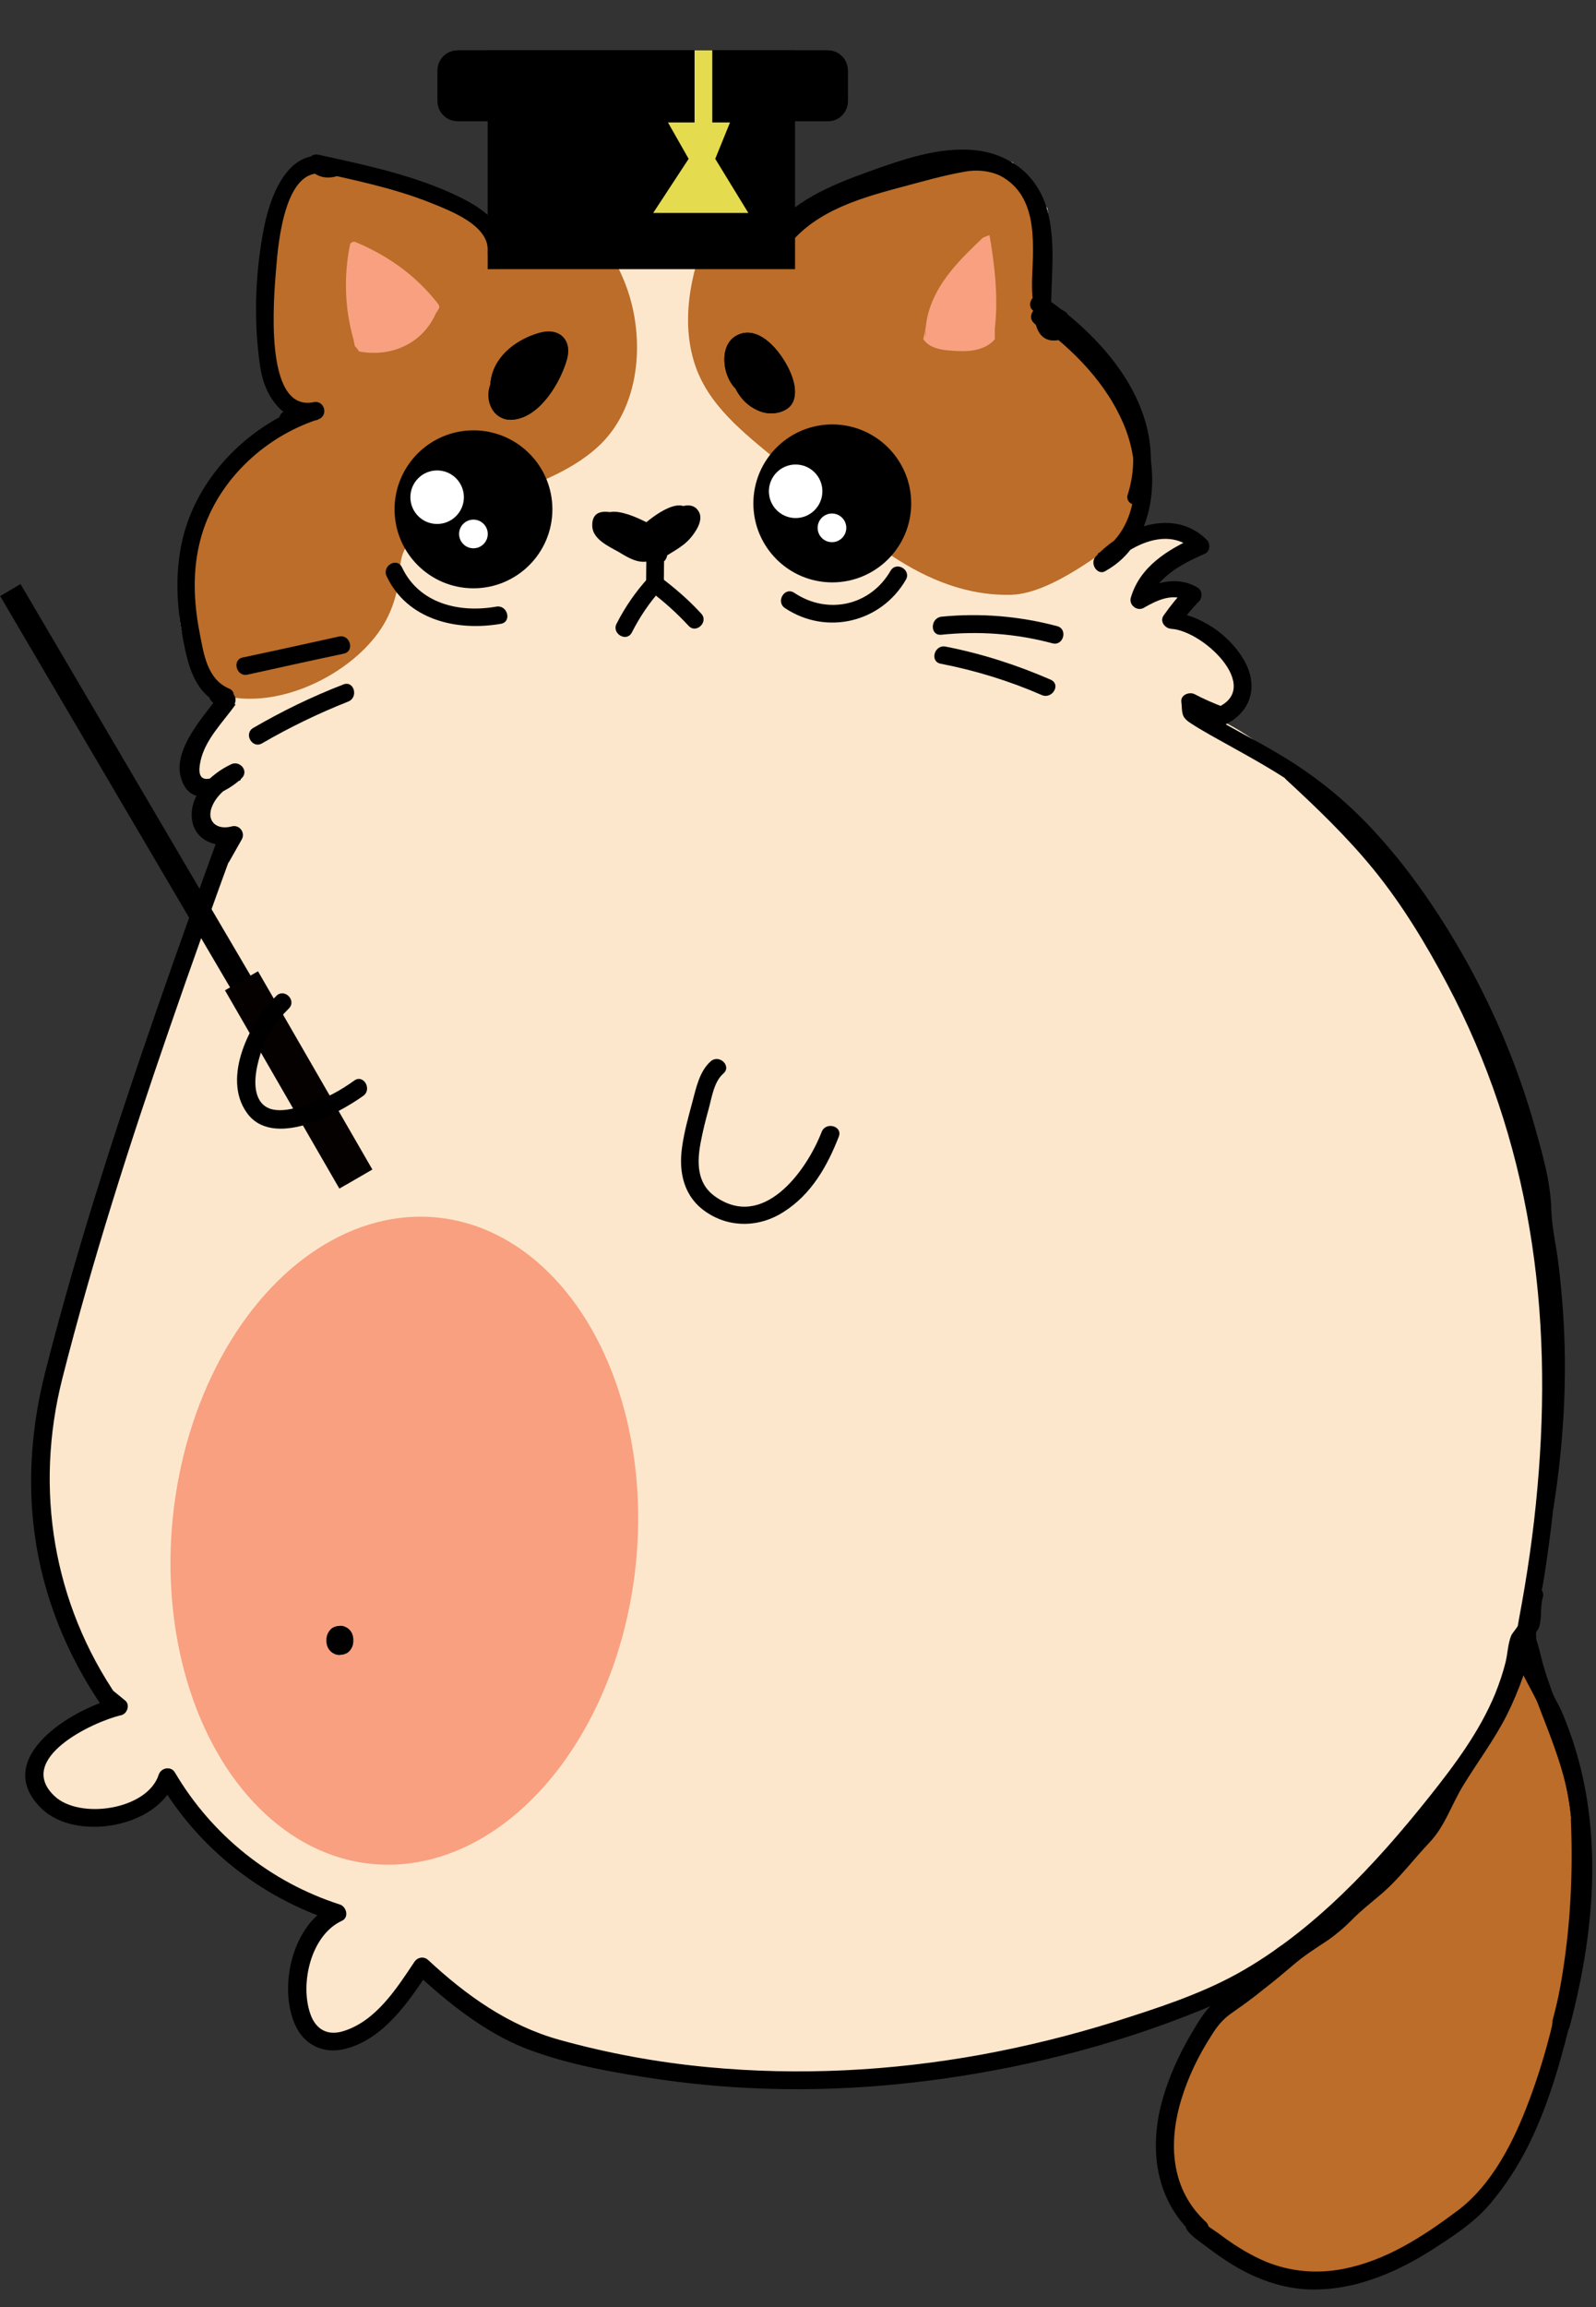 <?xml version="1.0" encoding="utf-8"?>
<!-- Generator: Adobe Illustrator 21.0.0, SVG Export Plug-In . SVG Version: 6.00 Build 0)  -->
<svg version="1.1" xmlns="http://www.w3.org/2000/svg" xmlns:xlink="http://www.w3.org/1999/xlink" x="0px" y="0px"
	 viewBox="0 0 540 780" style="enable-background:new 0 0 540 780;" xml:space="preserve">
<rect x="0" y="0" width="540" height="780" fill="#333333" stroke="none"/>
<style type="text/css">
	.st0{fill:none;stroke:#000000;stroke-miterlimit:10;}
	.st1{fill:none;stroke:#000000;stroke-width:0.75;stroke-miterlimit:10;}
	.st2{fill:#FDE7CC;}
	.st3{fill:none;stroke:#000000;stroke-width:0.5;stroke-miterlimit:10;}
	.st4{fill:#231F20;}
	.st5{fill:#F8A080;}
	.st6{fill:#231F20;stroke:#000000;stroke-miterlimit:10;}
	.st7{fill:#FFFFFF;}
	.st8{fill:#BB6D29;}
	.st9{stroke:#000000;stroke-miterlimit:10;}
	.st10{fill:none;stroke:#000000;stroke-width:8;stroke-miterlimit:10;}
	.st11{stroke:#000000;stroke-width:8;stroke-miterlimit:10;}
	.st12{fill:#E5DB4E;}
	.st13{fill:#050100;}
	.st14{fill:none;stroke:#000000;stroke-width:2;stroke-miterlimit:10;}
	.st15{fill:#F4CABC;}
	.st16{fill:#694227;}
	.st17{fill:#E2B68F;}
	.st18{fill:none;stroke:#000000;stroke-width:7;stroke-miterlimit:10;}
	.st19{fill:#E2B68F;stroke:#000000;stroke-width:5;stroke-miterlimit:10;}
	.st20{fill:#DCE89F;}
	.st21{fill:#CE922A;stroke:#000000;stroke-width:5;stroke-miterlimit:10;}
	.st22{fill:none;stroke:#000000;stroke-width:5;stroke-miterlimit:10;}
</style>
<g id="Layer_3_copy_2">
	<g>
		<g>
			<path d="M94.5,337.7c-5.5,5.4-9.6,12.1-11.4,19.7c-1.4,5.7-2.1,13,1.6,18c3.5,4.8,9.5,4.8,14.8,3.7c8.2-1.6,15.8-5.2,22.6-10
				c1.6-1.1,0.1-3.7-1.5-2.6c-6.7,4.8-27.8,17-34,6.2c-2.8-4.9-1.5-11.8,0-16.9c1.9-6.2,5.4-11.6,10-16.1
				C98,338.5,95.9,336.4,94.5,337.7L94.5,337.7z"/>
		</g>
	</g>
	<g>
		<g>
			<path d="M241.6,359.9c-3.7,3.3-4.6,8.8-5.9,13.3c-1.3,4.9-2.7,9.8-3.4,14.9c-1.1,8,0.5,15.8,7.6,20.5
				c19.2,12.7,36.2-8.4,42.5-24.6c0.7-1.8-2.2-2.6-2.9-0.8c-5.6,14.4-21.2,35.1-38.6,22.5c-6.7-4.8-6.7-12.5-5.2-19.9
				c0.7-3.7,1.6-7.3,2.6-10.9c1.1-4.2,1.9-9.9,5.4-12.9C245.1,360.7,243,358.6,241.6,359.9L241.6,359.9z"/>
		</g>
	</g>
	<g>
		<g>
			<path d="M110.5,554.2c0,0.3,0,0.5,0,0.8c0,1.2,0.5,2.4,1.3,3.2c0.8,0.8,2.1,1.4,3.2,1.3c1.2-0.1,2.4-0.4,3.2-1.3
				c0.8-0.9,1.3-2,1.3-3.2c0-0.3,0-0.5,0-0.8c0-1.2-0.5-2.4-1.3-3.2c-0.8-0.8-2.1-1.4-3.2-1.3c-1.2,0.1-2.4,0.4-3.2,1.3
				C111,551.9,110.5,553,110.5,554.2L110.5,554.2z"/>
		</g>
	</g>
	<g>
		<g>
			<path d="M88.6,224.7c7.6-3.4,15.1-6.7,22.7-10.1c1.8-0.8,0.2-3.4-1.5-2.6c-7.6,3.4-15.1,6.7-22.7,10.1
				C85.3,222.9,86.8,225.5,88.6,224.7L88.6,224.7z"/>
		</g>
	</g>
	<g>
		<g>
			<path d="M92.1,240.2c7-4,14.2-7.5,21.7-10.5c1.8-0.7,1-3.6-0.8-2.9c-7.7,3-15.2,6.6-22.4,10.8C88.9,238.6,90.4,241.2,92.1,240.2
				L92.1,240.2z"/>
		</g>
	</g>
	<g>
		<g>
			<path d="M318.5,213.1c12.8-1.3,25.5-0.4,38,3c1.9,0.5,2.7-2.4,0.8-2.9c-12.7-3.4-25.7-4.5-38.8-3.1
				C316.6,210.3,316.6,213.3,318.5,213.1L318.5,213.1z"/>
		</g>
	</g>
	<g>
		<g>
			<path d="M318.7,223c11.9,2.4,23.4,5.9,34.5,10.8c1.8,0.8,3.3-1.8,1.5-2.6c-11.4-5-23.1-8.7-35.3-11.1
				C317.6,219.7,316.8,222.6,318.7,223L318.7,223z"/>
		</g>
	</g>
	<g>
		<g>
			<path d="M246.1,117.7c-0.2,8.2,2.4,18,10.9,21.3c3,1.2,6.9,1,9.6-1c3.2-2.4,2.6-7.3,1.4-10.6c-2.2-6.5-10.5-18.3-18.7-14
				c-6.1,3.2-4.9,13.3-0.7,17.7c1.3,1.4,3.5-0.7,2.1-2.1c-2.7-2.8-4.4-12.2,0.9-13.3c6.4-1.3,12.7,8.9,14,14c1,4.2-2.1,7.8-6.5,6.9
				c-2.4-0.5-4.5-2.2-6-4c-3.4-4.1-4.2-9.6-4.1-14.8C249.2,115.8,246.2,115.8,246.1,117.7L246.1,117.7z"/>
		</g>
	</g>
	<g>
		<g>
			<path d="M166,129.7c-2.4,5.7,0.9,12.8,7.6,12.2c8.8-0.8,15.2-11.6,17.8-19.1c2.5-7.2-1.4-12.5-9.2-10.2
				c-8.1,2.4-15.8,8.5-16.3,17.5c-0.1,1.9,2.9,1.9,3,0c0.3-5.6,4.2-9.8,8.9-12.4c2.2-1.2,10.4-5.3,11.5,0.1c0.4,1.8-1,4.6-1.7,6.1
				c-2,4.8-5.2,9.9-9.5,12.9c-2.7,1.9-7.1,3.5-9.3-0.1c-1.1-1.9-0.8-4.3,0-6.3C169.6,128.7,166.7,127.9,166,129.7L166,129.7z"/>
		</g>
	</g>
	<g>
		<g>
			<path d="M140.1,215.9c-5.9,7-9.5,15.7-11.1,24.7c-0.9,5.2-3,17.8,4.9,18.9c8,1.1,9.6-11.3,10.2-16.5c0.6-5.8,0.3-11.6-0.2-17.4
				c-0.3-2.8,0.2-8.3-1.8-10.6c-0.2-0.2-0.5-0.3-0.7-0.2c-0.1,0-0.3,0.1-0.4,0.1c-0.3,0.1-0.6,0.4-0.6,0.7c0,0.1,0,0.3,0,0.4
				c0,1,1.5,1,1.5,0c0.1,3.2,0.2,6.3,0.5,9.5c0.3,3.4,0.6,6.7,0.6,10.1c0,3.6-0.2,7.1-0.8,10.7c-0.3,1.5-0.5,3-1,4.4
				c-1.2,3.6-5,12.1-10.8,3.4c-2.9-4.4,0.2-14.7,1.6-19.4c1.9-6.5,4.9-12.6,9.2-17.8C141.8,216.3,140.8,215.2,140.1,215.9
				L140.1,215.9z"/>
		</g>
	</g>
	<g>
		<g>
			<path d="M145.4,105.1c-2.4,5.9-7.2,10-13.3,11.7c-2.1,0.6-6,1.4-8.2,0.6c-1.5-0.5-1.5-1.4-2-3c-0.3-0.9-1.6-0.5-1.4,0.4
				c0.2,0.8,0.3,1.6,0.5,2.4c0.5-0.1,1-0.3,1.4-0.4c-2-6.2-3.2-12.6-3.3-19.1c-0.1-3.6,0.4-6.9,0.7-10.5c0.1-0.9,0.2-2.6,0.5-2.7
				c0.5-0.2,3.1,1.3,3.4,1.5c4.9,2.3,9.5,5.3,13.6,8.8c2,1.7,9.7,7.7,8.1,10.2c-0.5,0.8,0.8,1.6,1.3,0.8c0.3-0.5,0.6-0.9,0.9-1.4
				c0.2-0.3,0.1-0.7-0.1-0.9c-7.3-9.4-16.7-16.2-27.7-20.7c-0.4-0.1-0.9,0.2-0.9,0.5c-2.3,11.4-1.6,22.8,1.9,33.9
				c0.3,0.9,1.6,0.5,1.4-0.4c-0.2-0.8-0.3-1.6-0.5-2.4c-0.5,0.1-1,0.3-1.4,0.4c0.4,1.1,0.7,2.2,1.1,3.2c0.1,0.2,0.3,0.5,0.5,0.5
				c10.5,1.8,20.8-2.9,24.8-13C147.2,104.6,145.7,104.2,145.4,105.1z"/>
		</g>
	</g>
	<g>
		<g>
			<path d="M312.9,108c5.3,6.5,20.9,6.9,26.8,1.1c1.8-1.8,1.2-3.7,1.3-6.2c0.1-3,0.3-6,0.5-8.9c0.1-1-1.4-1-1.5,0
				c-0.2,3.7-0.5,7.3-0.5,11c-0.1,9.5-21.2,7.2-25.5,2C313.4,106.2,312.3,107.2,312.9,108L312.9,108z"/>
		</g>
	</g>
	<g>
		<g>
			<path d="M339.5,101.5c0.3,1.8-0.3,3.6-0.5,5.4c-0.1,1,1.4,0.9,1.5,0c0.3-2,0.8-3.8,0.5-5.8C340.7,100.1,339.3,100.5,339.5,101.5
				L339.5,101.5z"/>
		</g>
	</g>
	<g>
		<g>
			<path d="M266.7,199.6c13,8.7,30,4.7,37.8-8.8c0.5-0.8-0.8-1.6-1.3-0.8c-7.4,12.8-23.4,16.4-35.7,8.2
				C266.6,197.7,265.9,199,266.7,199.6L266.7,199.6z"/>
		</g>
	</g>
	<g>
		<g>
			<path d="M132.8,193.6c6.6,13.8,22.1,17.5,36.1,15c0.9-0.2,0.5-1.6-0.4-1.4c-13.4,2.4-28.2-1.1-34.4-14.3
				C133.6,192,132.3,192.8,132.8,193.6L132.8,193.6z"/>
		</g>
	</g>
	<g>
		<g>
			<path d="M378.1,187.5c1,0,1-1.5,0-1.5C377.1,186,377.1,187.5,378.1,187.5L378.1,187.5z"/>
		</g>
	</g>
	<circle class="st0" cx="281.6" cy="170.2" r="25.7"/>
	<circle class="st0" cx="160.2" cy="172.2" r="25.7"/>
	<circle class="st1" cx="147.9" cy="168.1" r="9.3"/>
	<circle class="st1" cx="269.2" cy="166.1" r="9.3"/>
	
		<ellipse transform="matrix(3.659208e-02 -0.999 0.999 3.659208e-02 -26.001 333.962)" class="st1" cx="160.2" cy="180.5" rx="5.1" ry="5.1"/>
	
		<ellipse transform="matrix(3.659208e-02 -0.999 0.999 3.659208e-02 92.966 453.252)" class="st1" cx="281.6" cy="178.4" rx="5.1" ry="5.1"/>
	
		<ellipse transform="matrix(0.103 -0.995 0.995 0.103 -395.461 603.17)" class="st0" cx="136.6" cy="520.8" rx="109.8" ry="78.7"/>
	<g>
		<path class="st2" d="M515,556.9v-2.1l0,0c1-3.6,2.1-8.2,4.1-16.5c6.2-42.1,7.5-88.3,0.4-130.2S496,325.3,469,292.4
			c-10.6-12.9-22.7-24.5-35.6-35.1c-10.1-8.4-21.5-16.5-34.6-17.8l14.7,1.5c-0.9,0.3-1.9,0.6-2.8,0.9c4.7-0.4,9-3.2,11.3-7.3
			c0.8-1.4,1.4-3.1,1.2-4.7c-0.2-1.5-1-2.8-1.8-4c-2.9-4.6-5.9-9.2-10-12.7c-4.1-3.5-9.7-5.7-15-4.6c2.1-3.2,4.6-6.2,7.3-8.9
			c-2.5-2-6.1-2.4-9.3-1.7c-3.2,0.7-6.1,2.3-8.9,3.9c2.3-9.4,12-14.7,20.8-18.8c-2.5-3-7.1-3-10.9-2.6c-5.4,0.6-10.7,1.8-15.9,3.4
			l1.8-1.4c1.8-5.1,4.6-13.1,5.3-18.4c1.6-11.8-2.6-23.8-9.3-33.7c-6.6-9.6-15.5-17.4-24.7-24.7c1.6-11.2,3-21.5,2.2-31.8
			c-0.1-1.2-0.2-2.3-0.4-3.5c0,0,0,0,0,0c-2.3-3-4.4-5.9-6-9.3c-0.1-0.2-0.1-0.3-0.1-0.5c-0.9-0.8-1.7-1.6-2.5-2.4
			c-0.7-0.7-2.4-2-3.2-3.4c-28.5,0.3-57.4,10.7-80.1,27.8V78c-9.7-10.4-23.9-13.7-37.6-8.6c-0.8,0.3-2.6,0.9-3.4,1.2l0.6-2.1
			c-0.3,0.6-0.6,1.3-1,1.9c0.6-3.8,0.9-8.2-1.9-10.8c-2.6-2.4-6.7-2-10.2-1.2c-1,0.2-2.2,0.5-2.8,1.4c-0.6,0.8-0.7,1.9-0.7,2.9
			c0,1.1,0.1,2.2,0.2,3.3c-0.2-0.7-0.5-1.3-0.9-1.9c-1.3-2.1-3.9-3.6-6.3-2.9c-1.7,0.5-3,2.1-3.8,3.7c-2.1,4.3-1.6,6.8,1.4,10.5
			l-0.2,0.6c-10.9-1.9-22.7,3-29.1,12l1.4-3.8c-16.4-16.2-38-26.9-60.7-30.2l0.3,0.8c-18.3,27.8-18.8,56.1-9.3,83.6l9-0.6
			c-16.3,5.1-27.6,19.8-36,34.7c-5.7,10.2-10.7,21.4-10.8,33.1c-0.1,11.7,5.5,24.2,16.1,29.1l-0.4,0.9c0.1,0,0.2,0,0.2,0.1
			c0.2,0.3-0.1,0.7-0.4,0.9c-6.1,5.8-10.3,13.5-12,21.7c-0.5,2.5-0.8,5.3,3.9,7.2c0.2,0.1,0.4,0.1,0.6,0.1c1.2,0.1,2.4,0,3.4-0.3
			c-1.7,2-2.9,4.3-3.7,6.8c-0.6,2.1-0.9,4.4,0.2,6.3c1.4,2.4,4.6,3.2,7.3,2.7c2.7-0.6,0.9,1.4,3.1-0.2l-4.3,7.6l2.5-7.4
			C64.6,318.6,52,355.6,39.4,392.7c-10.1,29.9-20.4,60.1-23.2,91.5c-2.7,30.6,2.2,62.9,19.5,88.1l4.4,3.6
			c-6.2,1.5-12.5,3.3-17.8,6.8c-5.3,3.5-9.6,9.1-10.2,15.5c-0.3,3,0.3,6.2,2.3,8.4c1.5,1.7,3.6,2.8,5.7,3.6
			c12.2,4.6,27,1.4,36.2-7.8l0.1-2.8c12.6,21.8,33.6,38.5,57.6,46l-2.9,1.7c-7.2,9-10.9,20.8-10.1,32.3c0.1,1.7,0.3,3.5,1.1,5.1
			c2.8,5.5,10.8,5.3,16.5,3c11.3-4.5,24-24,24-24c14.8,13.9,31.3,24.9,50.9,30.2s39.9,7,60.2,7.7c50.8,1.7,123-7.6,166.6-33.8
			l0.2-0.1c-1.8,1.6-3.4,3.6-4.9,5.5c-3.9,4.7-7.4,9.7-10.1,15.2c-0.6,1.1-1.1,2.2-1.6,3.3c-3.9,8.8-5.9,18.3-7.2,27.9
			c-1.5,11.8,0.2,25,9.3,32.6l-0.9-0.3c11.5,13.4,30.9,18,48.4,15.9c14.5-1.7,27.2-7,38.1-15.7l-0.1,0.1l5-3.9l1.9-2.3
			c15.5-18.4,23.9-39.7,29.7-62.9l0,0.1l1.5-5.4C538.6,636.4,538.9,592.2,515,556.9z M427.5,663.1c-0.8,0.7-1.6,1.2-2.5,1.7l8.9-7.6
			C431.7,659.2,429.6,661.2,427.5,663.1z"/>
	</g>
	<g>
		<path class="st2" d="M314.4,102.3l-0.3,3c0.1,0.4,0.2,0.9,0.2,1.3c-0.4-7.6,2.4-15,6.5-21.2c4.1-6.2,9.4-11.4,14.8-16.6
			c0.5-0.5,2.6-1.2,2.6-1.2c2,11.7,3.4,23.8,2,35.6"/>
	</g>
	<polyline class="st2" points="313.4,107.4 314,108.2 314.7,100.4 	"/>
	<polyline class="st2" points="314.4,102.3 313.4,107.4 313.4,107.4 317.2,110.4 	"/>
	<line class="st0" x1="79" y1="282.3" x2="77.2" y2="282.5"/>
	<g>
		<path class="st2" d="M210.9,213.9c2.9-5.4,6.6-10.3,10.9-14.6c4.8,3.8,9.2,8,13.1,12.7"/>
	</g>
	<g>
		<path class="st2" d="M222.9,187.7l-1.1-0.2c0,3.8,0,7.5,0,11.3"/>
	</g>
	<g>
		<path class="st2" d="M220.9,179.4l-0.4-0.2c-2.3-0.8-4.3-2.3-6.4-3.5c-2.2-1.1-4.8-1.9-7-1c-0.7,0.3-1.3,0.7-1.7,1.3
			c-0.7,1.2-0.4,2.7,0.4,3.8c0.8,1.1,2,1.9,3.1,2.6c3.8,2.5,7.7,5,12.1,6.2l2.1-0.8c-0.2,0.1-0.4,0.1-0.5,0.2
			c3.2-2.7,7.5-4.1,10.1-7.3c0.8-1,1.4-2.1,2-3.2c0.7-1.3,1.3-2.8,0.6-4.1c-0.5-0.8-1.4-1.2-2.4-1.2c-0.9,0-1.8,0.3-2.7,0.6
			c-3.6,1.5-7,3.7-9.7,6.5"/>
	</g>
	<rect x="182" y="37" class="st2" width="23" height="53"/>
</g>
<g id="Layer_3">
	<g>
		<g>
			<path d="M94.5,337.7c-5.5,5.4-9.6,12.1-11.4,19.7c-1.4,5.7-2.1,13,1.6,18c3.5,4.8,9.5,4.8,14.8,3.7c8.2-1.6,15.8-5.2,22.6-10
				c1.6-1.1,0.1-3.7-1.5-2.6c-6.7,4.8-27.8,17-34,6.2c-2.8-4.9-1.5-11.8,0-16.9c1.9-6.2,5.4-11.6,10-16.1
				C98,338.5,95.9,336.4,94.5,337.7L94.5,337.7z"/>
		</g>
	</g>
	<g>
		<g>
			<path d="M241.6,359.9c-3.7,3.3-4.6,8.8-5.9,13.3c-1.3,4.9-2.7,9.8-3.4,14.9c-1.1,8,0.5,15.8,7.6,20.5
				c19.2,12.7,36.2-8.4,42.5-24.6c0.7-1.8-2.2-2.6-2.9-0.8c-5.6,14.4-21.2,35.1-38.6,22.5c-6.7-4.8-6.7-12.5-5.2-19.9
				c0.7-3.7,1.6-7.3,2.6-10.9c1.1-4.2,1.9-9.9,5.4-12.9C245.1,360.7,243,358.6,241.6,359.9L241.6,359.9z"/>
		</g>
	</g>
	<g>
		<g>
			<path d="M110.5,554.2c0,0.3,0,0.5,0,0.8c0,1.2,0.5,2.4,1.3,3.2c0.8,0.8,2.1,1.4,3.2,1.3c1.2-0.1,2.4-0.4,3.2-1.3
				c0.8-0.9,1.3-2,1.3-3.2c0-0.3,0-0.5,0-0.8c0-1.2-0.5-2.4-1.3-3.2c-0.8-0.8-2.1-1.4-3.2-1.3c-1.2,0.1-2.4,0.4-3.2,1.3
				C111,551.9,110.5,553,110.5,554.2L110.5,554.2z"/>
		</g>
	</g>
	<g>
		<g>
			<path d="M88.6,224.7c7.6-3.4,15.1-6.7,22.7-10.1c1.8-0.8,0.2-3.4-1.5-2.6c-7.6,3.4-15.1,6.7-22.7,10.1
				C85.3,222.9,86.8,225.5,88.6,224.7L88.6,224.7z"/>
		</g>
	</g>
	<g>
		<g>
			<path d="M318.5,213.1c12.8-1.3,25.5-0.4,38,3c1.9,0.5,2.7-2.4,0.8-2.9c-12.7-3.4-25.7-4.5-38.8-3.1
				C316.6,210.3,316.6,213.3,318.5,213.1L318.5,213.1z"/>
		</g>
	</g>
	<g>
		<g>
			<path d="M318.7,223c11.9,2.4,23.4,5.9,34.5,10.8c1.8,0.8,3.3-1.8,1.5-2.6c-11.4-5-23.1-8.7-35.3-11.1
				C317.6,219.7,316.8,222.6,318.7,223L318.7,223z"/>
		</g>
	</g>
	<g>
		<path class="st4" d="M247.6,117.7c-0.4,9.5,3.5,19,12.3,20.6c1.5,0.3,4.6-0.8,5.9-1.6c0.9-0.6,1.3-1.8,1.5-2.9
			c0.7-5.1-2.4-10-5.6-14c-2.4-2.9-5.5-6-9.2-5.7c-2.5,0.2-4.9,2-5.6,4.4s0.8,10,2.8,11.6L247.6,117.7z"/>
		<g>
			<path d="M246.1,117.7c-0.2,8.2,2.4,18,10.9,21.3c3,1.2,6.9,1,9.6-1c3.2-2.4,2.6-7.3,1.4-10.6c-2.2-6.5-10.5-18.3-18.7-14
				c-6.1,3.2-4.9,13.3-0.7,17.7c1.1,1.2,2.7-0.1,2.5-1.5c-0.7-4.1-1.4-8.2-2.1-12.3c-0.3-1.9-3.2-1.1-2.9,0.8
				c0.7,4.1,1.4,8.2,2.1,12.3c0.8-0.5,1.7-1,2.5-1.5c-2.7-2.8-4.4-12.2,0.9-13.3c6.4-1.3,12.7,8.9,14,14c1,4.2-2.1,7.8-6.5,6.9
				c-2.4-0.5-4.5-2.2-6-4c-3.4-4.1-4.2-9.6-4.1-14.8C249.2,115.8,246.2,115.8,246.1,117.7z"/>
		</g>
	</g>
	<g>
		<path class="st4" d="M167.4,130.1c0,4.6-0.1,11.1,6.2,10.3c2.6-0.3,4.8-1.5,6.7-3.3c4.5-4.2,7.9-9.6,9.9-15.4c1-3,1.5-6.9-3.1-8.2
			c-0.5-0.1-1-0.2-1.5-0.1C176.1,115.1,167.4,121.8,167.4,130.1z"/>
		<g>
			<path d="M165.9,130.1c0,5.6,0.8,12.7,8.1,11.7c8.9-1.2,15.6-12.4,17.8-20.2c2.1-7.5-3.4-11-10.3-8.7
				C173.7,115.4,166.4,121.4,165.9,130.1c-0.1,1.9,2.9,1.9,3,0c0.3-5.6,4.2-9.8,8.9-12.4c2.2-1.2,10.4-5.3,11.5,0.1
				c0.4,1.8-1,4.6-1.7,6.1c-2,4.8-5.2,9.9-9.5,12.9c-2.9,2-7.3,3.5-8.8-0.9c-0.6-1.8-0.4-4-0.4-5.8
				C168.9,128.1,165.9,128.1,165.9,130.1z"/>
		</g>
	</g>
	<g>
		<path class="st5" d="M146.1,105.3c-3.5,9.5-14,14.5-23.9,12.5l-1.1-3.2c0.2,0.8,0.3,1.6,0.5,2.4c-3.6-10.7-4.3-22.4-1.9-33.5
			l1.5,0.6c10.2,4.2,19.2,11.1,25.8,19.9L146.1,105.3z"/>
		<g>
			<path d="M145.4,105.1c-2.4,5.9-7.2,10-13.3,11.7c-2.1,0.6-6,1.4-8.2,0.6c-1.5-0.5-1.5-1.4-2-3c-0.3-0.9-1.6-0.5-1.4,0.4
				c0.2,0.8,0.3,1.6,0.5,2.4c0.5-0.1,1-0.3,1.4-0.4c-2-6.2-3.2-12.6-3.3-19.1c-0.1-3.6,0.4-6.9,0.7-10.5c0.1-0.9,0.2-2.6,0.5-2.7
				c0.5-0.2,3.1,1.3,3.4,1.5c4.9,2.3,9.5,5.3,13.6,8.8c2,1.7,9.7,7.7,8.1,10.2c-0.5,0.8,0.8,1.6,1.3,0.8c0.3-0.5,0.6-0.9,0.9-1.4
				c0.2-0.3,0.1-0.7-0.1-0.9c-7.3-9.4-16.7-16.2-27.7-20.7c-0.4-0.1-0.9,0.2-0.9,0.5c-2.3,11.4-1.6,22.8,1.9,33.9
				c0.3,0.9,1.6,0.5,1.4-0.4c-0.2-0.8-0.3-1.6-0.5-2.4c-0.5,0.1-1,0.3-1.4,0.4c0.4,1.1,0.7,2.2,1.1,3.2c0.1,0.2,0.3,0.5,0.5,0.5
				c10.5,1.8,20.8-2.9,24.8-13C147.2,104.6,145.7,104.2,145.4,105.1z"/>
		</g>
	</g>
	<g>
		<g>
			<path d="M339.5,101.5c0.3,1.8-0.3,3.6-0.5,5.4c-0.1,1,1.4,0.9,1.5,0c0.3-2,0.8-3.8,0.5-5.8C340.7,100.1,339.3,100.5,339.5,101.5
				L339.5,101.5z"/>
		</g>
	</g>
	<g>
		<g>
			<path d="M265.6,205.6c14,9.3,32.5,4.9,40.9-9.6c1.9-3.3-3.2-6.4-5.2-3c-6.8,11.8-21.3,15-32.6,7.4
				C265.4,198.3,262.4,203.5,265.6,205.6L265.6,205.6z"/>
		</g>
	</g>
	<g>
		<g>
			<path d="M132.4,193.8c6.6,14,22.4,17.7,36.6,15.2c1.4-0.3,0.8-2.4-0.6-2.2c-13.2,2.3-27.8-1.1-34-14.2
				C133.8,191.4,131.8,192.5,132.4,193.8L132.4,193.8z"/>
		</g>
	</g>
	<g>
		<g>
			<path d="M378.1,187.5c1,0,1-1.5,0-1.5C377.1,186,377.1,187.5,378.1,187.5L378.1,187.5z"/>
		</g>
	</g>
	<circle class="st6" cx="281.6" cy="170.2" r="25.7"/>
	<circle class="st6" cx="160.2" cy="172.2" r="25.7"/>
	<circle class="st7" cx="147.9" cy="168.1" r="9.3"/>
	<circle class="st7" cx="269.2" cy="166.1" r="9.3"/>
	
		<ellipse transform="matrix(3.659208e-02 -0.999 0.999 3.659208e-02 -26.001 333.962)" class="st7" cx="160.2" cy="180.5" rx="5.1" ry="5.1"/>
	
		<ellipse transform="matrix(3.659208e-02 -0.999 0.999 3.659208e-02 92.966 453.252)" class="st7" cx="281.6" cy="178.4" rx="5.1" ry="5.1"/>
	
		<ellipse transform="matrix(0.103 -0.995 0.995 0.103 -395.461 603.17)" class="st5" cx="136.6" cy="520.8" rx="109.8" ry="78.7"/>
	<g>
		<path class="st5" d="M340.2,103.3c1.3-11.8,0-23.9-2-35.6c0,0-2.1,0.7-2.6,1.2c-5.3,5.1-10.6,10.3-14.8,16.6
			c-4.1,6.2-6.9,13.7-6.5,21.2c-0.1-0.4-0.2-0.9-0.2-1.3l0.3-3l-1,5.2c2.8,4.1,8.4,4.3,13.3,4.5c4.9,0.2,10.3-0.7,13.4-4.5V103.3
			l0.5-9.4"/>
		<g>
			<path d="M340.9,103.3c1.2-12,0-24-2-35.8c-0.1-0.4-0.6-0.6-0.9-0.5c-2.6,0.9-4,2.4-6,4.3c-3.3,3.2-6.5,6.6-9.3,10.3
				c-5.6,7.3-9.3,15.8-9.1,25.1c0.5-0.1,1-0.1,1.5-0.2c-0.2-1.4,0-2.8,0.1-4.2c0.1-0.8-1.3-1-1.5-0.2c-0.8,4.1-2,6.2,2.2,8.6
				c4.9,2.8,13.2,2.8,18.4,1.3c1.9-0.6,5.7-2,6.5-4.1c0.5-1.2,0.1-3,0.1-4.3c0.1-3.2,0.4-6.4,0.5-9.6c0.1-1-1.4-1-1.5,0
				c-0.1,2.6-0.3,5.2-0.4,7.7c-0.1,1.8,0.4,4.5-0.5,5.9c-2.9,5-14.1,4-18.9,3c-2.2-0.5-5.3-1.6-5.8-3.7c-0.3-1.1,0.6-3.2,0.8-4.4
				c-0.5-0.1-1-0.1-1.5-0.2c-0.2,1.7-0.4,2.9-0.1,4.6c0.1,0.8,1.5,0.6,1.5-0.2c-0.3-14.3,8.8-25.5,18.6-34.9
				c0.9-0.9,2.4-3.1,3.7-2.9c0.9-0.6,1.1-0.3,0.5,0.9c0.1,0.6,0.2,1.2,0.3,1.9c0.2,3.7,1.1,7.4,1.4,11c0.6,6.9,0.7,13.8,0,20.7
				C339.3,104.3,340.8,104.3,340.9,103.3L340.9,103.3z"/>
		</g>
	</g>
	<polyline class="st3" points="313.4,107.4 314,108.2 314.7,100.4 	"/>
	<polyline class="st3" points="314.4,102.3 313.4,107.4 313.4,107.4 317.2,110.4 	"/>
	<line class="st0" x1="79" y1="282.3" x2="77.2" y2="282.5"/>
	<g>
		<g>
			<path d="M211.9,212.4c2.9-5.3,6.5-10,10.7-14.4c-0.5,0-1.1,0-1.6,0c4.8,3.8,9.1,8,13.1,12.7c0.9,1.1,2.5-0.5,1.6-1.6
				c-4-4.6-8.3-8.8-13.1-12.7c-0.5-0.4-1.1-0.5-1.6,0c-4.4,4.5-8,9.4-11.1,14.8C209.2,212.6,211.2,213.7,211.9,212.4L211.9,212.4z"
				/>
		</g>
	</g>
	<g>
		<g>
			<path d="M223.2,186.6c-0.4-0.1-0.8-0.2-1.1-0.2c-0.7-0.1-1.4,0.3-1.4,1.1c0,3.8,0,7.5,0,11.3c0,1.4,2.3,1.5,2.3,0
				c0-3.8,0-7.5,0-11.3c-0.5,0.4-0.9,0.7-1.4,1.1c0.4,0.1,0.8,0.2,1.1,0.2C224.1,189,224.7,186.9,223.2,186.6L223.2,186.6z"/>
		</g>
	</g>
	<g>
		<path class="st4" d="M220.9,179.4l-0.4-0.2c-2.3-0.8-4.3-2.3-6.4-3.5c-2.2-1.1-4.8-1.9-7-1c-0.7,0.3-1.3,0.7-1.7,1.3
			c-0.7,1.2-0.4,2.7,0.4,3.8c0.8,1.1,2,1.9,3.1,2.6c3.8,2.5,7.7,5,12.1,6.2l2.1-0.8c-0.2,0.1-0.4,0.1-0.5,0.2
			c3.2-2.7,7.5-4.1,10.1-7.3c0.8-1,1.4-2.1,2-3.2c0.7-1.3,1.3-2.8,0.6-4.1c-0.5-0.8-1.4-1.2-2.4-1.2c-0.9,0-1.8,0.3-2.7,0.6
			c-3.6,1.5-7,3.7-9.7,6.5L220.9,179.4z"/>
		<g>
			<path d="M221.6,178.1c-3.4-1.9-18.8-10.4-18.2,0c0.3,4.3,5.7,6.7,8.9,8.5c3.5,2.1,7,4.3,11,2.9c1.8-0.7,1-3.5-0.8-2.9
				c-0.2,0.1-0.4,0.1-0.5,0.2c0.4,0.9,0.8,1.8,1.2,2.7c3.4-2.6,7.7-4.3,10.5-7.7c1.7-2,4.2-5.7,2.9-8.5c-3.3-6.8-14.4,2.6-17.2,5.3
				c-1.3,1.3,0.3,3,1.8,2.4c0.2-0.1,0.3-0.2,0.5-0.2c1.8-0.8,0.2-3.4-1.5-2.6c-0.2,0.1-0.3,0.2-0.5,0.2c0.6,0.8,1.2,1.6,1.8,2.4
				c1.7-1.7,3.9-4,6.3-4.9c1.8-1.4,3.6-1,5.5,1.1c-0.3,0.6-0.6,1.1-0.9,1.6c-1.7,3.9-7.5,5.9-10.7,8.3c-1.2,0.9-0.6,3.4,1.2,2.7
				c0.2-0.1,0.4-0.1,0.5-0.2c-0.3-1-0.5-1.9-0.8-2.9c-4.1,1.5-9.6-2.9-13-5.3c-0.6-0.5-1.3-0.9-1.9-1.4c1.1-1.3,2.2-2.6,3.3-3.8
				c0.9-0.2,3.3,1.5,4.3,2c1.6,0.9,3.3,1.7,4.9,2.6C221.8,181.7,223.3,179.1,221.6,178.1z"/>
		</g>
	</g>
	<g>
		<path class="st2" d="M398.3,743.2c-18-46.4,27.2-79.4,59.2-105.1"/>
	</g>
	<g>
		<path class="st2" d="M522.2,513.9c-4.1,16.2-8.2,32.6-4.1,49.1c6.2,16.5,14.4,30.9,16.5,47.3c2.1,24.7,0,49.4-6.4,74.1
			c0.4-1.7,0.8-3.4,1.2-5.2c-6.2,26.9-15.1,56.4-37.8,74c2.3-2.1,4.6-4.1,6.9-6.2c-21.6,21.5-65.6,34.3-89.6,9.6"/>
	</g>
	<g>
		<g>
			<path d="M402.1,243.2c77.7,32.9,116,118.2,121.9,198.3c1.6,22.4,0.9,44.9-2.6,67.1c-0.3,1.9,2.6,2.7,2.9,0.8
				c12.6-79.3-6.7-171.5-64.3-230.2c-16.1-16.4-35.2-29.6-56.4-38.6C401.9,239.9,400.3,242.5,402.1,243.2L402.1,243.2z"/>
		</g>
	</g>
	<g>
		<g>
			<path d="M378.4,188c-0.4-2.1-0.4-4.1-0.3-6.2c-0.9,0.3-1.9,0.5-2.8,0.8c0.5,1.1,1,2.3,1.4,3.4c0.6,1.8,3.5,1,2.9-0.8
				c-0.5-1.4-1.1-2.8-1.7-4.1c-0.6-1.4-2.8-0.6-2.8,0.8c0,2.4,0,4.7,0.4,7C375.9,190.6,378.8,189.8,378.4,188L378.4,188z"/>
		</g>
	</g>
	<g>
		<g>
			<path d="M218.7,68.2c4.7,6.5,15.9,1.2,22.2,1.1c1.9,0,1.9-3,0-3c-3.1,0-6,0.6-9,1.2c-2.9,0.5-8.5,2.1-10.6-0.8
				C220.2,65.1,217.6,66.6,218.7,68.2L218.7,68.2z"/>
		</g>
	</g>
	<g>
		<g>
			<path d="M222.9,69.6c-1-4.5-3-10.8-8-12.3c-4.3-1.3-7.4,2.3-9,5.8c-0.8,1.7,1.8,3.3,2.6,1.5c1-2.3,3.1-5.6,6.1-4.2
				c3.5,1.6,4.7,6.7,5.5,10.1C220.4,72.3,223.3,71.5,222.9,69.6L222.9,69.6z"/>
		</g>
	</g>
</g>
<g id="Layer_3_copy_3">
	<g>
		<g>
			<path d="M94.5,337.7c-5.5,5.4-9.6,12.1-11.4,19.7c-1.4,5.7-2.1,13,1.6,18c3.5,4.8,9.5,4.8,14.8,3.7c8.2-1.6,15.8-5.2,22.6-10
				c1.6-1.1,0.1-3.7-1.5-2.6c-6.7,4.8-27.8,17-34,6.2c-2.8-4.9-1.5-11.8,0-16.9c1.9-6.2,5.4-11.6,10-16.1
				C98,338.5,95.9,336.4,94.5,337.7L94.5,337.7z"/>
		</g>
	</g>
	<g>
		<g>
			<path d="M241.6,359.9c-3.7,3.3-4.6,8.8-5.9,13.3c-1.3,4.9-2.7,9.8-3.4,14.9c-1.1,8,0.5,15.8,7.6,20.5
				c19.2,12.7,36.2-8.4,42.5-24.6c0.7-1.8-2.2-2.6-2.9-0.8c-5.6,14.4-21.2,35.1-38.6,22.5c-6.7-4.8-6.7-12.5-5.2-19.9
				c0.7-3.7,1.6-7.3,2.6-10.9c1.1-4.2,1.9-9.9,5.4-12.9C245.1,360.7,243,358.6,241.6,359.9L241.6,359.9z"/>
		</g>
	</g>
	<g>
		<g>
			<path d="M88.6,224.7c7.6-3.4,15.1-6.7,22.7-10.1c1.8-0.8,0.2-3.4-1.5-2.6c-7.6,3.4-15.1,6.7-22.7,10.1
				C85.3,222.9,86.8,225.5,88.6,224.7L88.6,224.7z"/>
		</g>
	</g>
	<g>
		<g>
			<path d="M318.5,213.1c12.8-1.3,25.5-0.4,38,3c1.9,0.5,2.7-2.4,0.8-2.9c-12.7-3.4-25.7-4.5-38.8-3.1
				C316.6,210.3,316.6,213.3,318.5,213.1L318.5,213.1z"/>
		</g>
	</g>
	<g>
		<g>
			<path d="M318.7,223c11.9,2.4,23.4,5.9,34.5,10.8c1.8,0.8,3.3-1.8,1.5-2.6c-11.4-5-23.1-8.7-35.3-11.1
				C317.6,219.7,316.8,222.6,318.7,223L318.7,223z"/>
		</g>
	</g>
	<g>
		<g>
			<path d="M339.5,101.5c0.3,1.8-0.3,3.6-0.5,5.4c-0.1,1,1.4,0.9,1.5,0c0.3-2,0.8-3.8,0.5-5.8C340.7,100.1,339.3,100.5,339.5,101.5
				L339.5,101.5z"/>
		</g>
	</g>
	<polyline class="st3" points="313.4,107.4 314,108.2 314.7,100.4 	"/>
	<polyline class="st3" points="314.4,102.3 313.4,107.4 313.4,107.4 317.2,110.4 	"/>
	<line class="st0" x1="79" y1="282.3" x2="77.2" y2="282.5"/>
	<g>
		<g>
			<path d="M213.8,213.8c2.7-5.3,5.9-10,9.8-14.4c-1.2,0.2-2.4,0.3-3.6,0.5c4.7,3.5,9,7.4,13,11.7c2.6,2.8,6.9-1.4,4.2-4.2
				c-4.3-4.7-9.1-8.8-14.2-12.6c-1-0.7-2.8-0.4-3.6,0.5c-4.3,4.7-7.9,9.9-10.8,15.6C206.9,214.2,212,217.3,213.8,213.8L213.8,213.8z
				"/>
		</g>
	</g>
	<g>
		<g>
			<path d="M223.6,184.7c-0.4-0.1-0.7-0.2-1.1-0.2c-1.9-0.4-3.8,0.9-3.8,2.9c0,3.7-0.1,7.4-0.1,11c0,3.9,6,3.9,6,0
				c0-3.7,0.1-7.4,0.1-11c-1.3,1-2.5,1.9-3.8,2.9c0.4,0.1,0.7,0.2,1.1,0.2C225.8,191.3,227.4,185.5,223.6,184.7L223.6,184.7z"/>
		</g>
	</g>
	<g>
		<path d="M217.9,179.4l-0.4-0.2c-2.3-0.8-4.3-2.3-6.4-3.5c-2.2-1.1-4.8-1.9-7-1c-0.7,0.3-1.3,0.7-1.7,1.3c-0.7,1.2-0.4,2.7,0.4,3.8
			c0.8,1.1,2,1.9,3.1,2.6c3.8,2.5,7.7,5,12.1,6.2l2.1-0.8c-0.2,0.1-0.4,0.1-0.5,0.2c3.2-2.7,7.5-4.1,10.1-7.3c0.8-1,1.4-2.1,2-3.2
			c0.7-1.3,1.3-2.8,0.6-4.1c-0.5-0.8-1.4-1.2-2.4-1.2c-0.9,0-1.8,0.3-2.7,0.6c-3.6,1.5-7,3.7-9.7,6.5L217.9,179.4z"/>
		<g>
			<path d="M218.6,178.1c-3.4-1.9-18.8-10.4-18.2,0c0.3,4.3,5.7,6.7,8.9,8.5c3.5,2.1,7,4.3,11,2.9c1.8-0.7,1-3.5-0.8-2.9
				c-0.2,0.1-0.4,0.1-0.5,0.2c0.4,0.9,0.8,1.8,1.2,2.7c3.4-2.6,7.7-4.3,10.5-7.7c1.7-2,4.2-5.7,2.9-8.5c-3.3-6.8-14.4,2.6-17.2,5.3
				c-1.3,1.3,0.3,3,1.8,2.4c0.2-0.1,0.3-0.2,0.5-0.2c1.8-0.8,0.2-3.4-1.5-2.6c-0.2,0.1-0.3,0.2-0.5,0.2c0.6,0.8,1.2,1.6,1.8,2.4
				c1.7-1.7,3.9-4,6.3-4.9c1.8-1.4,3.6-1,5.5,1.1c-0.3,0.6-0.6,1.1-0.9,1.6c-1.7,3.9-7.5,5.9-10.7,8.3c-1.2,0.9-0.6,3.4,1.2,2.7
				c0.2-0.1,0.4-0.1,0.5-0.2c-0.3-1-0.5-1.9-0.8-2.9c-4.1,1.5-9.6-2.9-13-5.3c-0.6-0.5-1.3-0.9-1.9-1.4c1.1-1.3,2.2-2.6,3.3-3.8
				c0.9-0.2,3.3,1.5,4.3,2c1.6,0.9,3.3,1.7,4.9,2.6C218.8,181.7,220.3,179.1,218.6,178.1z"/>
		</g>
	</g>
	<g>
		<path class="st8" d="M534.5,615.3c-1-21.2-13.4-39.4-17.2-59.9l-1.3-2.5c-3.4,17.9-12.2,33.5-22.8,48c-0.6,1.2-1.4,2.3-2.1,3.4
			c-3,7.9-7.1,15.1-12.8,19.5c-4.8,7.3-11.8,14.2-19.7,19.5c-4.8,5.7-10.3,10.7-16.2,13c-7.8,6.8-15.6,13.5-24.1,19.5
			c-2.3,1.6-4.6,3.2-6.9,4.7c-14.4,19.7-25.1,48.9-9.8,68.2c0,0,0,0,0,0c1.3,1.6,2.7,3.1,4.3,4.5c-0.5-0.3-1.1-0.6-1.6-0.9
			c0.1,0.1,0.1,0.1,0.2,0.2c10.3,8.7,21.4,16.4,35.4,18.2c22.5,2,41-10.2,58.4-23.5c16.8-16.8,24.5-40.7,30-63.6
			C534.4,661.8,535.6,637.9,534.5,615.3z"/>
		<g>
			<path d="M537.5,615.3c-0.8-12.2-4.8-23.6-9.2-35c-2.2-5.8-4.5-11.6-6.2-17.5c-1.1-4-1.7-7.8-3.6-11.4c-1.2-2.2-5-1.8-5.5,0.7
				c-1.8,9.1-4.9,17.8-9.1,26c-4,7.7-9.1,14.6-13.7,21.8c-4.6,7.2-6.7,14.7-13,20.8c-2.8,2.7-4.9,6.2-7.6,9.1
				c-3.4,3.7-7.2,7-11.3,9.9c-3,2.1-5.1,5.1-7.8,7.6c-3.4,3.1-7.5,4.7-11,7.4c-7.8,6-14.8,12.8-22.8,18.5c-2.8,2-6.2,3.7-8.4,6.4
				c-2.6,3.3-4.8,7.2-6.9,10.9c-3.7,6.7-6.7,13.9-8.6,21.3c-3.9,15.8-1.5,32.2,10.9,43.6c1.2-1.6,2.4-3.1,3.6-4.7
				c-0.5-0.3-1.1-0.6-1.6-0.9c-2.5-1.4-5.9,1.5-4.1,4.1c1.7,2.4,4.6,4.1,6.9,5.9c3.4,2.6,6.9,5,10.6,7.1c6.6,3.7,13.9,6.3,21.4,7
				c16,1.3,31.3-5.1,44.4-13.5c6.8-4.4,13.8-8.9,19.1-15.1c5.2-6.1,9.6-12.9,13.2-20.1c7.2-14.5,11.4-30.3,15.2-46
				C537.6,658.3,538.5,636.6,537.5,615.3c-0.2-3.8-6.2-3.9-6,0c1.4,32.3-2.7,64.4-14.1,94.8c-5.1,13.7-12.5,28.6-24.5,37.5
				c-11.5,8.6-24,16.7-38.4,19.5c-8.8,1.7-17.7,1-26.1-2.4c-3.8-1.6-7.4-3.6-10.9-5.9c-1.8-1.2-3.5-2.4-5.2-3.7
				c-1.5-1.1-4.3-2.7-5.4-4.2c-1.4,1.4-2.7,2.7-4.1,4.1c0.5,0.3,1.1,0.6,1.6,0.9c2.9,1.6,6.2-2.3,3.6-4.7
				c-11.9-11-12.8-26.6-8.3-41.4c2.3-7.6,5.8-14.8,10.1-21.5c2.1-3.4,4-5.7,7.2-7.9c3.6-2.5,7.2-5.1,10.6-7.9
				c3.4-2.6,6.6-5.3,9.9-8.1c3.7-3.2,7.5-5.6,11.6-8.3c2.9-2,5.6-4.3,8.1-6.8c3.2-3.3,6.6-5.9,10.1-8.9c6.1-5.2,10.8-11.6,16.3-17.4
				c5.4-5.7,7.5-12.9,11.5-19.4c4.9-8,10.5-15.4,14.8-23.9c4.1-8.3,7.2-16.9,9-26c-1.8,0.2-3.7,0.5-5.5,0.7
				c1.9,3.6,2.3,7.7,3.5,11.6c1.6,5.4,3.7,10.7,5.7,15.9c4.2,10.8,8.2,21.7,9,33.4C531.8,619.1,537.8,619.2,537.5,615.3z"/>
		</g>
	</g>
	<g>
		<path class="st8" d="M498.1,747.5c-2.2,1.9-4.3,3.8-6.5,5.8C493.9,751.5,496.1,749.5,498.1,747.5z"/>
		<g>
			<path d="M497,746.5c-2.2,1.9-4.3,3.8-6.5,5.8c-1.5,1.3,0.6,3.3,2.1,2.1c2.3-1.8,4.4-3.7,6.5-5.8
				C500.5,747.2,498.4,745.1,497,746.5c-2.1,2-4.2,4-6.5,5.8c0.7,0.7,1.4,1.4,2.1,2.1c2.2-1.9,4.3-3.8,6.5-5.8
				C500.6,747.3,498.5,745.2,497,746.5z"/>
		</g>
	</g>
	<g>
		<g>
			<path d="M378.4,188c-0.4-2.1-0.4-4.1-0.3-6.2c-0.9,0.3-1.9,0.5-2.8,0.8c0.5,1.1,1,2.3,1.4,3.4c0.6,1.8,3.5,1,2.9-0.8
				c-0.5-1.4-1.1-2.8-1.7-4.1c-0.6-1.4-2.8-0.6-2.8,0.8c0,2.4,0,4.7,0.4,7C375.9,190.6,378.8,189.8,378.4,188L378.4,188z"/>
		</g>
	</g>
	<g>
		<path class="st8" d="M203.2,150.2c-13,12.7-34.6,17-50.6,24.7c-8.5,4.1-16.6,6.5-17.2,16.9c-0.6,9.4-3.4,17.8-9.7,25
			c-11.1,12.9-32,22.4-49.1,18.6l-4-2c-10.4-15.9-12.6-40.9-4.9-58.1c7.5-16.8,21.9-31,39.7-36.4c-3.2,0.7-6.4,1.7-9.5,2.9
			c3.2-0.9,6.4-1.8,9.5-2.9c-11.5,3-15.8-10.9-16.7-19.6c-1.2-12.1-0.8-72.5,22.6-62.6c-2.2,0.8-4.4,0.1-5.8-1.7
			c10.8,2.1,71.9,15.4,59.3,34c6-8.9,16.7-14.1,27.4-12.2c8.8,1.5,13.7,10.3,16.9,18C218.4,112.3,217.3,136.4,203.2,150.2z"/>
	</g>
	<g>
		<g>
			<path d="M218.7,68.2c4.7,6.5,15.9,1.2,22.2,1.1c1.9,0,1.9-3,0-3c-3.1,0-6,0.6-9,1.2c-2.9,0.5-8.5,2.1-10.6-0.8
				C220.2,65.1,217.6,66.6,218.7,68.2L218.7,68.2z"/>
		</g>
	</g>
	<g>
		<g>
			<path d="M222.9,69.6c-1-4.5-3-10.8-8-12.3c-4.3-1.3-7.4,2.3-9,5.8c-0.8,1.7,1.8,3.3,2.6,1.5c1-2.3,3.1-5.6,6.1-4.2
				c3.5,1.6,4.7,6.7,5.5,10.1C220.4,72.3,223.3,71.5,222.9,69.6L222.9,69.6z"/>
		</g>
	</g>
	<g>
		<path class="st8" d="M247.4,69.7c6.8,2,13,5.9,17.4,11.4c-0.6-1-1.5-1.8-2.3-2.6c0,1.5,0,3,0,4.5c7.3-10.8,20.3-16.2,32.3-20.6
			c15.5-5.7,41.5-13.9,53.4,2.5c6.1,8.5,5,20,4.6,29.9c-0.2,3.7-1.2,17.9,6.3,15.6c-2.6-1.3-5-3-7.1-5.1
			c14.9,10.2,28.7,23.9,33.2,41.7c3.4,13.7,2.2,32.4-12.2,39.7c0.6-0.4,1.2-0.9,1.8-1.3c-0.6,0.4-1.2,0.9-1.8,1.3
			c2.3-2.5,5-4.5,8-6.2l-2.7,3.1c-0.5-1.6-2.5-0.2-2.8,2.1c0.5-2.2-18.6,15-33.4,15.4c-29.9,0.7-52.9-22.1-73.3-40.4
			c-10.6-9.5-23.6-18-30.6-30.5c-8-14.2-6.1-31.7-0.8-46.4"/>
	</g>
	<g>
		<g>
			<path d="M378.1,187.5c1,0,1-1.5,0-1.5C377.1,186,377.1,187.5,378.1,187.5L378.1,187.5z"/>
		</g>
	</g>
	<circle class="st9" cx="281.6" cy="170.2" r="25.7"/>
	<circle class="st9" cx="160.2" cy="172.2" r="25.7"/>
	<circle class="st7" cx="147.9" cy="168.1" r="9.3"/>
	<circle class="st7" cx="269.2" cy="166.1" r="9.3"/>
	
		<ellipse transform="matrix(3.659208e-02 -0.999 0.999 3.659208e-02 -26.001 333.962)" class="st7" cx="160.2" cy="180.5" rx="5.1" ry="5.1"/>
	
		<ellipse transform="matrix(3.659208e-02 -0.999 0.999 3.659208e-02 92.966 453.252)" class="st7" cx="281.6" cy="178.4" rx="5.1" ry="5.1"/>
	<g>
		<g>
			<path d="M110.5,554.2c0,0.3,0,0.5,0,0.8c0,1.2,0.5,2.4,1.3,3.2c0.8,0.8,2.1,1.4,3.2,1.3c1.2-0.1,2.4-0.4,3.2-1.3
				c0.8-0.9,1.3-2,1.3-3.2c0-0.3,0-0.5,0-0.8c0-1.2-0.5-2.4-1.3-3.2c-0.8-0.8-2.1-1.4-3.2-1.3c-1.2,0.1-2.4,0.4-3.2,1.3
				C111,551.9,110.5,553,110.5,554.2L110.5,554.2z"/>
		</g>
	</g>
	<g>
		<path class="st4" d="M247.6,117.7c-0.4,9.5,3.5,19,12.3,20.6c1.5,0.3,4.6-0.8,5.9-1.6c0.9-0.6,1.3-1.8,1.5-2.9
			c0.7-5.1-2.4-10-5.6-14c-2.4-2.9-5.5-6-9.2-5.7c-2.5,0.2-4.9,2-5.6,4.4s0.8,10,2.8,11.6L247.6,117.7z"/>
		<g>
			<path d="M246.1,117.7c-0.2,8.2,2.4,18,10.9,21.3c3,1.2,6.9,1,9.6-1c3.2-2.4,2.6-7.3,1.4-10.6c-2.2-6.5-10.5-18.3-18.7-14
				c-6.1,3.2-4.9,13.3-0.7,17.7c1.1,1.2,2.7-0.1,2.5-1.5c-0.7-4.1-1.4-8.2-2.1-12.3c-0.3-1.9-3.2-1.1-2.9,0.8
				c0.7,4.1,1.4,8.2,2.1,12.3c0.8-0.5,1.7-1,2.5-1.5c-2.7-2.8-4.4-12.2,0.9-13.3c6.4-1.3,12.7,8.9,14,14c1,4.2-2.1,7.8-6.5,6.9
				c-2.4-0.5-4.5-2.2-6-4c-3.4-4.1-4.2-9.6-4.1-14.8C249.2,115.8,246.2,115.8,246.1,117.7z"/>
		</g>
	</g>
	<g>
		<path d="M167.4,130.1c0,4.6-0.1,11.1,6.2,10.3c2.6-0.3,4.8-1.5,6.7-3.3c4.5-4.2,7.9-9.6,9.9-15.4c1-3,1.5-6.9-3.1-8.2
			c-0.5-0.1-1-0.2-1.5-0.1C176.1,115.1,167.4,121.8,167.4,130.1z"/>
		<g>
			<path d="M165.9,130.1c0,5.6,0.8,12.7,8.1,11.7c8.9-1.2,15.6-12.4,17.8-20.2c2.1-7.5-3.4-11-10.3-8.7
				C173.7,115.4,166.4,121.4,165.9,130.1c-0.1,1.9,2.9,1.9,3,0c0.3-5.6,4.2-9.8,8.9-12.4c2.2-1.2,10.4-5.3,11.5,0.1
				c0.4,1.8-1,4.6-1.7,6.1c-2,4.8-5.2,9.9-9.5,12.9c-2.9,2-7.3,3.5-8.8-0.9c-0.6-1.8-0.4-4-0.4-5.8
				C168.9,128.1,165.9,128.1,165.9,130.1z"/>
		</g>
	</g>
	<g>
		<path class="st5" d="M146.1,105.3c-3.5,9.5-14,14.5-23.9,12.5l-1.1-3.2c0.2,0.8,0.3,1.6,0.5,2.4c-3.6-10.7-4.3-22.4-1.9-33.5
			l1.5,0.6c10.2,4.2,19.2,11.1,25.8,19.9L146.1,105.3z"/>
		<g>
			<path class="st5" d="M144.6,104.9c-2.3,5.7-6.9,9.6-12.8,11.1c-1.9,0.5-5.8,1.4-7.6,0.8c-1.1-0.3-1.2-1.3-1.7-2.8
				c-0.6-1.8-3.3-1.1-2.9,0.8c0.2,0.8,0.3,1.6,0.5,2.4c1-0.3,1.9-0.5,2.9-0.8c-3.4-10.7-4.1-21.7-1.9-32.7c-0.6,0.3-1.2,0.7-1.8,1
				c10.6,4.3,19.6,11,26.7,20.1c-0.1-0.6-0.2-1.2-0.2-1.8c-0.3,0.5-0.6,0.9-0.9,1.4c-1.1,1.6,1.5,3.1,2.6,1.5
				c0.3-0.5,0.6-0.9,0.9-1.4c0.4-0.6,0.2-1.3-0.2-1.8c-7.4-9.5-16.9-16.3-28-20.9c-0.7-0.3-1.7,0.3-1.8,1
				c-2.3,11.5-1.7,23.1,1.9,34.3c0.6,1.8,3.3,1.1,2.9-0.8c-0.2-0.8-0.3-1.6-0.5-2.4c-1,0.3-1.9,0.5-2.9,0.8c0.4,1.1,0.7,2.2,1.1,3.2
				c0.2,0.5,0.5,1,1,1c10.9,1.9,21.5-3,25.8-13.5C148.2,103.9,145.3,103.1,144.6,104.9z"/>
		</g>
	</g>
	<g>
		<path class="st5" d="M336.6,111.1c1.2-10.5,0-21.2-1.8-31.6c0,0-1.9,0.6-2.4,1c-4.8,4.6-9.6,9.2-13.3,14.7
			c-3.7,5.5-6.3,12.1-5.9,18.8c-0.1-0.4-0.1-0.8-0.2-1.2l0.3-2.7l-0.9,4.6c2.5,3.6,7.6,3.8,12,4c4.5,0.2,9.3-0.6,12.2-4V111.1
			l0.5-8.3"/>
	</g>
	<g>
		<g>
			<path d="M244.9,73.1c1.9,0,1.9-3,0-3C242.9,70.1,242.9,73.1,244.9,73.1L244.9,73.1z"/>
		</g>
	</g>
	<g>
		<g>
			<path d="M241.9,69.6c2.4,0.4,4.7,1.3,6.6,2.8c1.5,1.2,3.6-0.9,2.1-2.1c-2.3-1.9-4.9-3.2-7.9-3.6C240.8,66.5,240,69.3,241.9,69.6
				L241.9,69.6z"/>
		</g>
	</g>
	<line class="st10" x1="3.5" y1="199.5" x2="120.5" y2="398.5"/>
	<rect x="169" y="21" class="st11" width="96" height="66"/>
	<path class="st11" d="M280.2,37H154.8c-1.6,0-2.8-1.3-2.8-2.8V23.8c0-1.6,1.3-2.8,2.8-2.8h125.3c1.6,0,2.8,1.3,2.8,2.8v10.3
		C283,35.7,281.7,37,280.2,37z"/>
	<polygon class="st12" points="235,17 235,41.4 226,41.4 233,53.7 221,72 253.2,72 242,53.7 247,41.4 243.3,41.4 241,41.4 241,17 	
		"/>
	<rect x="94.6" y="326.4" transform="matrix(0.866 -0.5 0.5 0.866 -169.004 99.463)" class="st13" width="12.9" height="77.4"/>
</g>
<g id="Layer_14">
	<g>
		<g>
			<path d="M76,237c1.9,0,1.9-3,0-3C74.1,234,74.1,237,76,237L76,237z"/>
		</g>
	</g>
	<g>
		<g>
			<path d="M254.6,76.6c3.1,2,5.7,4.4,8.1,7.3c2.1,2.6,6.8-0.9,4.7-3.6c-0.9-1.2-1.7-2.2-2.8-3.3c-1.8-1.9-5.1-0.4-5.1,2.1
				c0,1.5,0,3,0,4.6c0,3.1,4,3.9,5.6,1.5c9-13,24-17.7,38.6-21.6c7.6-2,15.3-4.3,23-5.6c6.7-1.2,14,1,18.3,6.4
				c6.5,8,5.5,19.9,5.1,29.6c-0.3,7.1-2.8,24.4,9.7,20.6c2.4-0.7,3-4.2,0.7-5.5c-2.4-1.3-4.5-2.8-6.5-4.8c-1.2,1.6-2.4,3.1-3.6,4.7
				c12.7,9,24.5,21,30.3,35.7c5.4,13.8,5.3,34.2-9.3,42.5c1,1.7,2,3.5,3,5.2c0.6-0.5,1.2-0.9,1.8-1.3c-1-1.7-2-3.5-3-5.2
				c-0.6,0.5-1.2,0.9-1.8,1.3c1.2,1.6,2.4,3.1,3.6,4.7c7-7.5,20.4-14.3,29.1-5.7c0.2-1.6,0.4-3.1,0.6-4.7c-9.6,4.3-19,10-22.1,20.6
				c-0.7,2.5,2.2,4.7,4.4,3.4c4.7-2.7,10-5.2,15.1-2.2c-0.2-1.6-0.4-3.1-0.6-4.7c-2.9,3-5.4,6.1-7.8,9.5c-1.4,2,0.5,4.4,2.6,4.5
				c11.6,0.8,32.5,21.6,13.4,27.4c-3.7,1.1-2.2,6.8,1.6,5.8c1-0.2,1.9-0.5,2.8-0.9c2.9-1,2.8-4.8,0-5.8c-3.4-1.3-6.7-2.7-9.9-4.4
				c-1.8-0.9-4.8,0.2-4.5,2.6c0.4,3.6-0.2,5,3,7.1c4.1,2.7,8.6,5.1,12.9,7.5c8.6,4.8,17.2,9.5,25.2,15.3
				c17.1,12.4,30,29.2,41.5,46.7c11.4,17.4,20.6,36.1,27.2,55.9c3.2,9.5,5.8,19.2,8,29.1c1,4.6,0.9,8.9,1.4,13.6
				c0.6,6.3,2.1,12.6,2.8,18.9c2.9,25.6,2.1,51.5-1.9,76.9c-0.6,3.8,5.2,5.4,5.8,1.6c3.5-22.2,4.8-44.6,3.2-67
				c-0.4-5.4-0.9-10.9-1.6-16.3c-0.7-5.7-2.1-11.5-2.3-17.2c-0.2-9.8-3.1-19.5-5.7-28.8c-5.4-19.1-13.1-37.6-22.7-55
				c-9.9-17.8-22.1-35.5-36.7-49.9c-7.7-7.6-16.3-14.2-25.5-19.8c-9.8-6-20.3-10.9-29.9-17.2c0.5,0.9,1,1.7,1.5,2.6
				c0-1.2,0-2.4-0.1-3.6c-1.5,0.9-3,1.7-4.5,2.6c3.7,1.9,7.5,3.5,11.3,5c0-1.9,0-3.9,0-5.8c-0.9,0.4-1.8,0.6-2.8,0.9
				c0.5,1.9,1.1,3.9,1.6,5.8c10.8-3.3,15.3-13,9.5-23c-4.8-8.4-14.8-15.5-24.6-16.2c0.9,1.5,1.7,3,2.6,4.5c2.1-2.9,4.3-5.7,6.8-8.2
				c1.3-1.4,1.1-3.7-0.6-4.7c-7.1-4.1-14.6-1.6-21.2,2.2c1.5,1.1,2.9,2.3,4.4,3.4c2.7-9,11.4-13.5,19.4-17c1.8-0.8,1.9-3.5,0.6-4.7
				c-11.1-11-28.2-4.4-37.6,5.7c-2.2,2.4,0.8,6.8,3.6,4.7c0.6-0.4,1.2-0.9,1.8-1.3c3-2.3,0.1-7.5-3-5.2c-0.6,0.4-1.2,0.9-1.8,1.3
				c-3,2.3-0.4,7.1,3,5.2c15.9-9,18.3-30.5,13-46.4c-5.7-17.6-19.3-31.6-34-42.1c-2.8-2-6,2.4-3.6,4.7c2.3,2.3,4.8,4.1,7.7,5.7
				c0.2-1.8,0.5-3.7,0.7-5.5c-3.3,1-2.4-7.3-2.4-8.8c0.1-2.8,0.2-5.7,0.3-8.5c0.2-5.1,0.2-10.2-0.5-15.3
				c-1.3-9.9-6.6-20.1-16.8-23.2c-7.3-2.2-13.7-0.8-20.9,0.9c-7.9,1.9-15.9,3.7-23.7,6.2c-13.7,4.2-26,10-34.4,22.1
				c1.9,0.5,3.7,1,5.6,1.5c0-1.5,0-3,0-4.6c-1.7,0.7-3.4,1.4-5.1,2.1c0.6,0.7,1.2,1.4,1.8,2.1c1.6-1.2,3.1-2.4,4.7-3.6
				c-2.7-3.3-5.8-5.9-9.3-8.2C254.4,69.3,251.4,74.5,254.6,76.6L254.6,76.6z"/>
		</g>
	</g>
	<g>
		<g>
			<path d="M387.3,168.7c8.9-28.4-12.3-53.6-34.3-68.5c-2.8-1.9-6.1,2.4-3.6,4.7c2.4,2.2,4.8,4,7.7,5.4c0.2-1.8,0.5-3.7,0.7-5.5
				c-3.5,1-2.6-8.9-2.6-11.1c0.3-6.7,0.8-13.5-0.3-20.1c-2.2-12.7-12.1-21.4-24.8-22.8c-12.4-1.3-24.9,3.2-36.4,7.3
				c-13,4.7-25.8,10-34.3,21.5c1.9,0.5,3.7,1,5.6,1.5c0-1.4,0-2.9,0-4.3c-1.7,0.7-3.4,1.4-5.1,2.1c0.8,0.8,1.6,1.6,2.3,2.5
				c1.4-1.4,2.8-2.8,4.2-4.2c-2.6-2.7-5.3-5.2-8.4-7.4c-3.1-2.3-6.1,2.9-3,5.2c2.6,1.9,4.9,4.2,7.2,6.5c2.8,2.8,6.7-1.3,4.2-4.2
				c-0.7-0.9-1.5-1.8-2.3-2.5c-1.8-1.9-5.1-0.5-5.1,2.1c0,1.4,0,2.9,0,4.3c0,3.2,3.9,3.8,5.6,1.5c8.6-11.6,23.4-16.3,36.5-20.8
				c10.9-3.8,24.6-8.2,35.9-3.2c14.3,6.4,12.7,22.6,12.2,35.7c-0.2,6.6,0.3,19.1,10.2,16.3c2.4-0.7,3.1-4.3,0.7-5.5
				c-2.4-1.3-4.5-2.7-6.5-4.5c-1.2,1.6-2.4,3.1-3.6,4.7c19.8,13.4,39.6,36,31.6,61.7C380.3,170.7,386.1,172.3,387.3,168.7
				L387.3,168.7z"/>
		</g>
	</g>
</g>
<g id="Layer_3_copy">
	<g>
		<g>
			<path d="M93.5,336.7c-8.9,8.7-18.5,27.6-10,39.5c8.7,12.3,30.6,0.6,39.4-5.7c3.1-2.2,0.1-7.4-3-5.2c-4.7,3.4-9.7,6.1-15.2,7.9
				c-5,1.6-13.3,4.4-16.8-1.1c-2.7-4.3-1.2-11.2,0.2-15.7c1.8-5.9,5.2-11.1,9.6-15.4C100.5,338.2,96.2,334,93.5,336.7L93.5,336.7z"
				/>
		</g>
	</g>
	<g>
		<g>
			<path d="M240.5,358.8c-3.9,3.4-5,9.2-6.3,14c-1.3,4.9-2.7,9.8-3.4,14.9c-1.3,8.7,0.6,17.1,8.3,22.2c8.1,5.4,18.1,5,26.1-0.2
				c9.3-5.9,14.7-15.4,18.6-25.4c1.4-3.6-4.4-5.2-5.8-1.6c-5.2,13.4-19.9,33.5-36.2,21.7c-6.1-4.4-6-11.6-4.7-18.3
				c0.7-3.7,1.6-7.3,2.6-10.9c1.1-3.9,1.8-9.4,5-12.2C247.7,360.5,243.4,356.3,240.5,358.8L240.5,358.8z"/>
		</g>
	</g>
	<g>
		<g>
			<path d="M110.5,554.2c0,0.3,0,0.5,0,0.8c0,1.2,0.5,2.4,1.3,3.2c0.8,0.8,2.1,1.4,3.2,1.3c1.2-0.1,2.4-0.4,3.2-1.3
				c0.8-0.9,1.3-2,1.3-3.2c0-0.3,0-0.5,0-0.8c0-1.2-0.5-2.4-1.3-3.2c-0.8-0.8-2.1-1.4-3.2-1.3c-1.2,0.1-2.4,0.4-3.2,1.3
				C111,551.9,110.5,553,110.5,554.2L110.5,554.2z"/>
		</g>
	</g>
	<g>
		<g>
			<path d="M83.7,228.1c10.9-2.4,21.7-4.8,32.6-7.1c3.8-0.8,2.2-6.6-1.6-5.8c-10.9,2.4-21.7,4.8-32.6,7.1
				C78.4,223.1,80,228.9,83.7,228.1L83.7,228.1z"/>
		</g>
	</g>
	<g>
		<g>
			<path d="M88.7,251.3c9.3-5.4,19-10.1,29.1-14.1c3.6-1.4,2-7.2-1.6-5.8c-10.6,4.1-20.7,9-30.5,14.7
				C82.3,248.1,85.4,253.3,88.7,251.3L88.7,251.3z"/>
		</g>
	</g>
	<g>
		<g>
			<path d="M318.5,214.6c12.7-1.3,25.2-0.4,37.6,2.9c3.7,1,5.3-4.8,1.6-5.8c-12.8-3.4-26-4.5-39.2-3.2
				C314.7,209,314.6,215,318.5,214.6L318.5,214.6z"/>
		</g>
	</g>
	<g>
		<g>
			<path d="M318.3,224.4c11.8,2.3,23.2,5.8,34.2,10.6c3.5,1.5,6.6-3.6,3-5.2c-11.5-5-23.3-8.8-35.6-11.2
				C316.1,217.9,314.5,223.7,318.3,224.4L318.3,224.4z"/>
		</g>
	</g>
	<g>
		<path d="M247.6,117.7c-0.4,9.5,3.5,19,12.3,20.6c1.5,0.3,4.6-0.8,5.9-1.6c0.9-0.6,1.3-1.8,1.5-2.9c0.7-5.1-2.4-10-5.6-14
			c-2.4-2.9-5.5-6-9.2-5.7c-2.5,0.2-4.9,2-5.6,4.4s0.8,10,2.8,11.6"/>
		<g>
			<path d="M246.1,117.7c-0.2,8.2,2.4,18,10.9,21.3c3,1.2,6.9,1,9.6-1c3.2-2.4,2.6-7.3,1.4-10.6c-2.2-6.5-10.5-18.3-18.7-14
				c-6.1,3.2-4.9,13.3-0.7,17.7c1.3,1.4,3.5-0.7,2.1-2.1c-2.7-2.8-4.4-12.2,0.9-13.3c6.4-1.3,12.7,8.9,14,14c1,4.2-2.1,7.8-6.5,6.9
				c-2.4-0.5-4.5-2.2-6-4c-3.4-4.1-4.2-9.6-4.1-14.8C249.2,115.8,246.2,115.8,246.1,117.7L246.1,117.7z"/>
		</g>
	</g>
	<g>
		<g>
			<path d="M166,129.7c-2.4,5.7,0.9,12.8,7.6,12.2c8.8-0.8,15.2-11.6,17.8-19.1c2.5-7.2-1.4-12.5-9.2-10.2
				c-8.1,2.4-15.8,8.5-16.3,17.5c-0.1,1.9,2.9,1.9,3,0c0.3-5.6,4.2-9.8,8.9-12.4c2.2-1.2,10.4-5.3,11.5,0.1c0.4,1.8-1,4.6-1.7,6.1
				c-2,4.8-5.2,9.9-9.5,12.9c-2.7,1.9-7.1,3.5-9.3-0.1c-1.1-1.9-0.8-4.3,0-6.3C169.6,128.7,166.7,127.9,166,129.7L166,129.7z"/>
		</g>
	</g>
	<g>
		<g>
			<path d="M130.8,194.8c7,14.8,23.7,18.7,38.7,16.1c3.8-0.7,2.2-6.5-1.6-5.8c-12.5,2.2-26.1-1-31.9-13.3
				C134.3,188.3,129.2,191.3,130.8,194.8L130.8,194.8z"/>
		</g>
	</g>
	<g>
		<g>
			<path d="M378.1,187.5c1,0,1-1.5,0-1.5C377.1,186,377.1,187.5,378.1,187.5L378.1,187.5z"/>
		</g>
	</g>
	<circle class="st14" cx="281.6" cy="170.2" r="25.7"/>
	<circle class="st14" cx="160.2" cy="172.2" r="25.7"/>
	<circle class="st3" cx="147.9" cy="168.1" r="9.3"/>
	<circle class="st3" cx="269.2" cy="166.1" r="9.3"/>
	
		<ellipse transform="matrix(3.659208e-02 -0.999 0.999 3.659208e-02 -26.001 333.962)" class="st3" cx="160.2" cy="180.5" rx="5.1" ry="5.1"/>
	
		<ellipse transform="matrix(3.659208e-02 -0.999 0.999 3.659208e-02 92.966 453.252)" class="st3" cx="281.6" cy="178.4" rx="5.1" ry="5.1"/>
	<g>
		<g>
			<path d="M71.6,237.1c1,1.1,2.1,1.9,3.3,2.8c1,0.7,2.8,0.4,3.6-0.5c0.5-0.6,0.9-1.2,1.1-2c0.8-3.4-3.5-5-5.5-2.3
				c-5.5,7.7-17.6,20-11.8,30.5c4.3,7.7,15,1.9,19.5-2.5c2.5-2.5-0.7-6.1-3.6-4.7c-6.8,3.2-14,10-13.3,18.2
				c0.7,7.6,8.3,10.4,14.9,8.6c-1.1-1.5-2.3-2.9-3.4-4.4c-1.4,2.5-2.9,5.1-4.3,7.6c1.8,0.8,3.7,1.5,5.5,2.3c0.8-2.5,1.7-4.9,2.5-7.4
				c1.2-3.7-4.5-5.2-5.8-1.6c-14.4,39.7-28.6,79.5-41.2,119.8c-6.4,20.5-12.4,41.2-17.7,62c-4.6,18-6.2,36.5-3.7,55
				c2.8,21.1,10.9,41,22.9,58.5c1.7-1,3.5-2,5.2-3c-0.5-0.7-1-1.4-1.5-2.1c-1.6,1.2-3.1,2.4-4.7,3.6c1.5,1.2,2.9,2.4,4.4,3.6
				c0.4-1.7,0.9-3.3,1.3-5c-14.6,3.4-42.6,20.4-25.3,37.3c11.7,11.5,40.2,6.4,45.3-9.8c-1.8,0.2-3.7,0.5-5.5,0.7
				c13.3,22.5,34.5,39.3,59.4,47.3c-0.2-1.8-0.5-3.7-0.7-5.5c-13.6,6.3-18.6,28.1-12.4,41c3.1,6.4,9.4,9.3,16.3,7.7
				c13.2-3.1,21.8-15.9,28.8-26.5c-1.6,0.2-3.1,0.4-4.7,0.6c10.8,10,23.3,20.1,37.2,25.6c14.4,5.6,30.8,8.4,46,10.6
				c31.4,4.5,63.2,4.2,94.6-0.2c31.8-4.4,63.6-12.8,93.1-25.4c13.6-5.8,25.7-14.4,36.8-24.1c11.9-10.3,23.4-21.7,33.3-33.9
				c9.9-12.3,20.2-24.6,27.2-38.9c3.4-6.9,6-14.2,7.5-21.8c0.5-2.5,0.7-3.6,2.3-5.5c0.8-1,1.7-1.8,2.2-3.1c1.1-3.1,0.3-6.8,1.3-10.1
				c1.1-3.7-4.7-5.3-5.8-1.6c-0.7,2.3-0.8,4.6-1.1,7c-0.2,2.2-0.7,3.1-2,4.9c-0.6,0.9-1.3,1.6-1.8,2.6c-1.1,2.7-1.2,6.1-1.9,9
				c-0.9,3.6-2.1,7.1-3.5,10.6c-5.3,12.9-13.8,24.2-22.4,35c-18,22.6-39.2,45.4-64.7,59.6c-13,7.2-27.7,11.9-41.9,16.4
				c-14.8,4.6-29.8,8.3-45.1,11.1c-30.4,5.5-61.5,7.1-92.2,4.2c-17.1-1.6-34-4.7-50.5-9.3c-17.1-4.8-31.4-15-44.2-26.9
				c-1.5-1.4-3.6-1-4.7,0.6c-6,9-13,20-24,23.4c-5.4,1.7-9.4-0.6-11.2-5.8c-3.6-10.3,0.2-26.7,10.7-31.5c2.5-1.2,1.5-4.8-0.7-5.5
				c-23.4-7.5-43.3-23.4-55.8-44.6c-1.3-2.3-4.7-1.7-5.5,0.7c-3.8,11.9-26.8,15.3-35.3,7.2c-13.3-12.6,13-25.1,22.6-27.3
				c2.1-0.5,3.1-3.6,1.3-5c-1.5-1.2-2.9-2.4-4.4-3.6c-2.4-2-6.8,0.6-4.7,3.6c0.5,0.7,1,1.4,1.5,2.1c2.2,3.1,7.4,0.2,5.2-3
				c-22-31.9-28.3-70.6-18.8-108c10.1-39.7,22.6-78.8,36-117.6c7.5-21.8,15.3-43.5,23.2-65.1c-1.9-0.5-3.9-1.1-5.8-1.6
				c-0.8,2.5-1.7,4.9-2.5,7.4c-1.1,3.2,3.8,5.2,5.5,2.3c1.4-2.5,2.9-5.1,4.3-7.6c1.3-2.3-0.8-5.1-3.4-4.4c-5.1,1.4-8.9-1.8-6.5-7.1
				c1.8-4,5.7-6.8,9.6-8.6c-1.2-1.6-2.4-3.1-3.6-4.7c-1.8,1.8-4.3,3.6-6.8,4.2c-3.9,0.9-4-2.4-3.3-5.7c1.5-7.4,7.7-13.4,11.9-19.3
				c-1.8-0.8-3.7-1.5-5.5-2.3c0.1-0.2,0.3-0.4,0.4-0.7c1.2-0.2,2.4-0.3,3.6-0.5c-0.8-0.5-1.5-1.1-2.1-1.8
				C73.2,230,68.9,234.3,71.6,237.1L71.6,237.1z"/>
		</g>
	</g>
	<g>
		<g>
			<path d="M526.5,678.4c-0.4,1.7-0.8,3.4-1.2,5.2c-0.9,3.7,4.8,5.3,5.8,1.6c7.3-27.6,10.6-56.8,4.3-84.9c-1.6-7.1-3.8-14-6.6-20.7
				c-3-7.2-9.1-14.7-9.7-22.5c-0.6-7.6,2.1-16,3.3-23.5c1.1-7.1,2.1-14.3,2.9-21.4c6.5-59,0.3-119.2-25.7-173.1
				c-7.4-15.4-16.2-30.6-26.6-44.3c-9.9-13-21.5-24.3-33.5-35.3c-2.8-2.6-7.1,1.6-4.2,4.2c10.3,9.5,20.5,19.3,29.4,30.2
				c9.7,11.9,17.8,25.3,25,38.9c13.7,25.8,23,53.7,27.8,82.5c4.9,28.9,5.3,58.4,2.7,87.5c-1.3,15-3.5,30-6.3,44.8
				c-1.3,6.8-1.4,13.5,2,19.7c3.5,6.6,7,13,9.5,20.1c11,31.1,8.1,64.8-0.2,96.1c1.9,0.5,3.9,1.1,5.8,1.6c0.4-1.7,0.8-3.4,1.2-5.2
				C533.2,676.3,527.4,674.7,526.5,678.4L526.5,678.4z"/>
		</g>
	</g>
	<line class="st0" x1="79" y1="282.3" x2="77.2" y2="282.5"/>
	<g>
		<g>
			<path d="M517.7,543.5c-1.3,6-1.3,11.9,0.1,17.9c0.4,1.9,3.3,1.1,2.9-0.8c-1.3-5.4-1.3-10.8-0.1-16.3
				C521,542.4,518.1,541.6,517.7,543.5L517.7,543.5z"/>
		</g>
	</g>
	<g>
		<g>
			<path d="M171,85.3c0.9-10.6-11-16.8-19.2-20.4c-14.1-6.2-29.1-9.3-44.1-12.6c-2.8-0.6-5.1,2.8-2.9,5c2.5,2.5,5.3,3.2,8.7,2.4
				c3.2-0.7,2.5-4.8,0-5.8c-15-6-21.8,11.2-24.1,22.7c-3.1,15.4-3.7,32.3-1.3,47.8c1.5,9.9,8.3,19.7,19.5,17.5
				c-0.5-1.9-1.1-3.9-1.6-5.8c-3.1,1-6.3,2-9.5,2.9c0.5,1.9,1.1,3.9,1.6,5.8c3.1-1.2,6.3-2.1,9.5-2.9c-0.5-1.9-1.1-3.9-1.6-5.8
				c-21.1,6.9-39.2,24.5-44.3,46.5c-2.6,11.3-1.9,22.7,0.3,33.9c1.6,8.4,3.9,17.8,12.5,21.5c3.5,1.5,6.6-3.7,3-5.2
				c-7.5-3.2-8.6-11.9-10-19.1c-2-10.3-2.4-21,0.3-31.2c5-19.2,21.1-34.6,39.8-40.7c3.7-1.2,2.2-6.7-1.6-5.8
				c-3.2,0.7-6.4,1.7-9.5,2.9c-3.5,1.3-2.2,6.8,1.6,5.8c3.2-0.9,6.4-1.9,9.5-2.9c3.7-1.2,2.2-6.5-1.6-5.8
				c-17,3.3-13.3-36.2-12.6-44.8c0.7-9.1,3.1-37.9,18.5-31.7c0-1.9,0-3.9,0-5.8c-1-0.3-1.9-0.6-2.9-0.9c-1,1.7-1.9,3.3-2.9,5
				c13.4,3,26.9,5.7,39.7,10.8c6.6,2.7,19.9,7.6,19.2,16.5C164.7,89.2,170.7,89.2,171,85.3L171,85.3z"/>
		</g>
	</g>
</g>
</svg>
